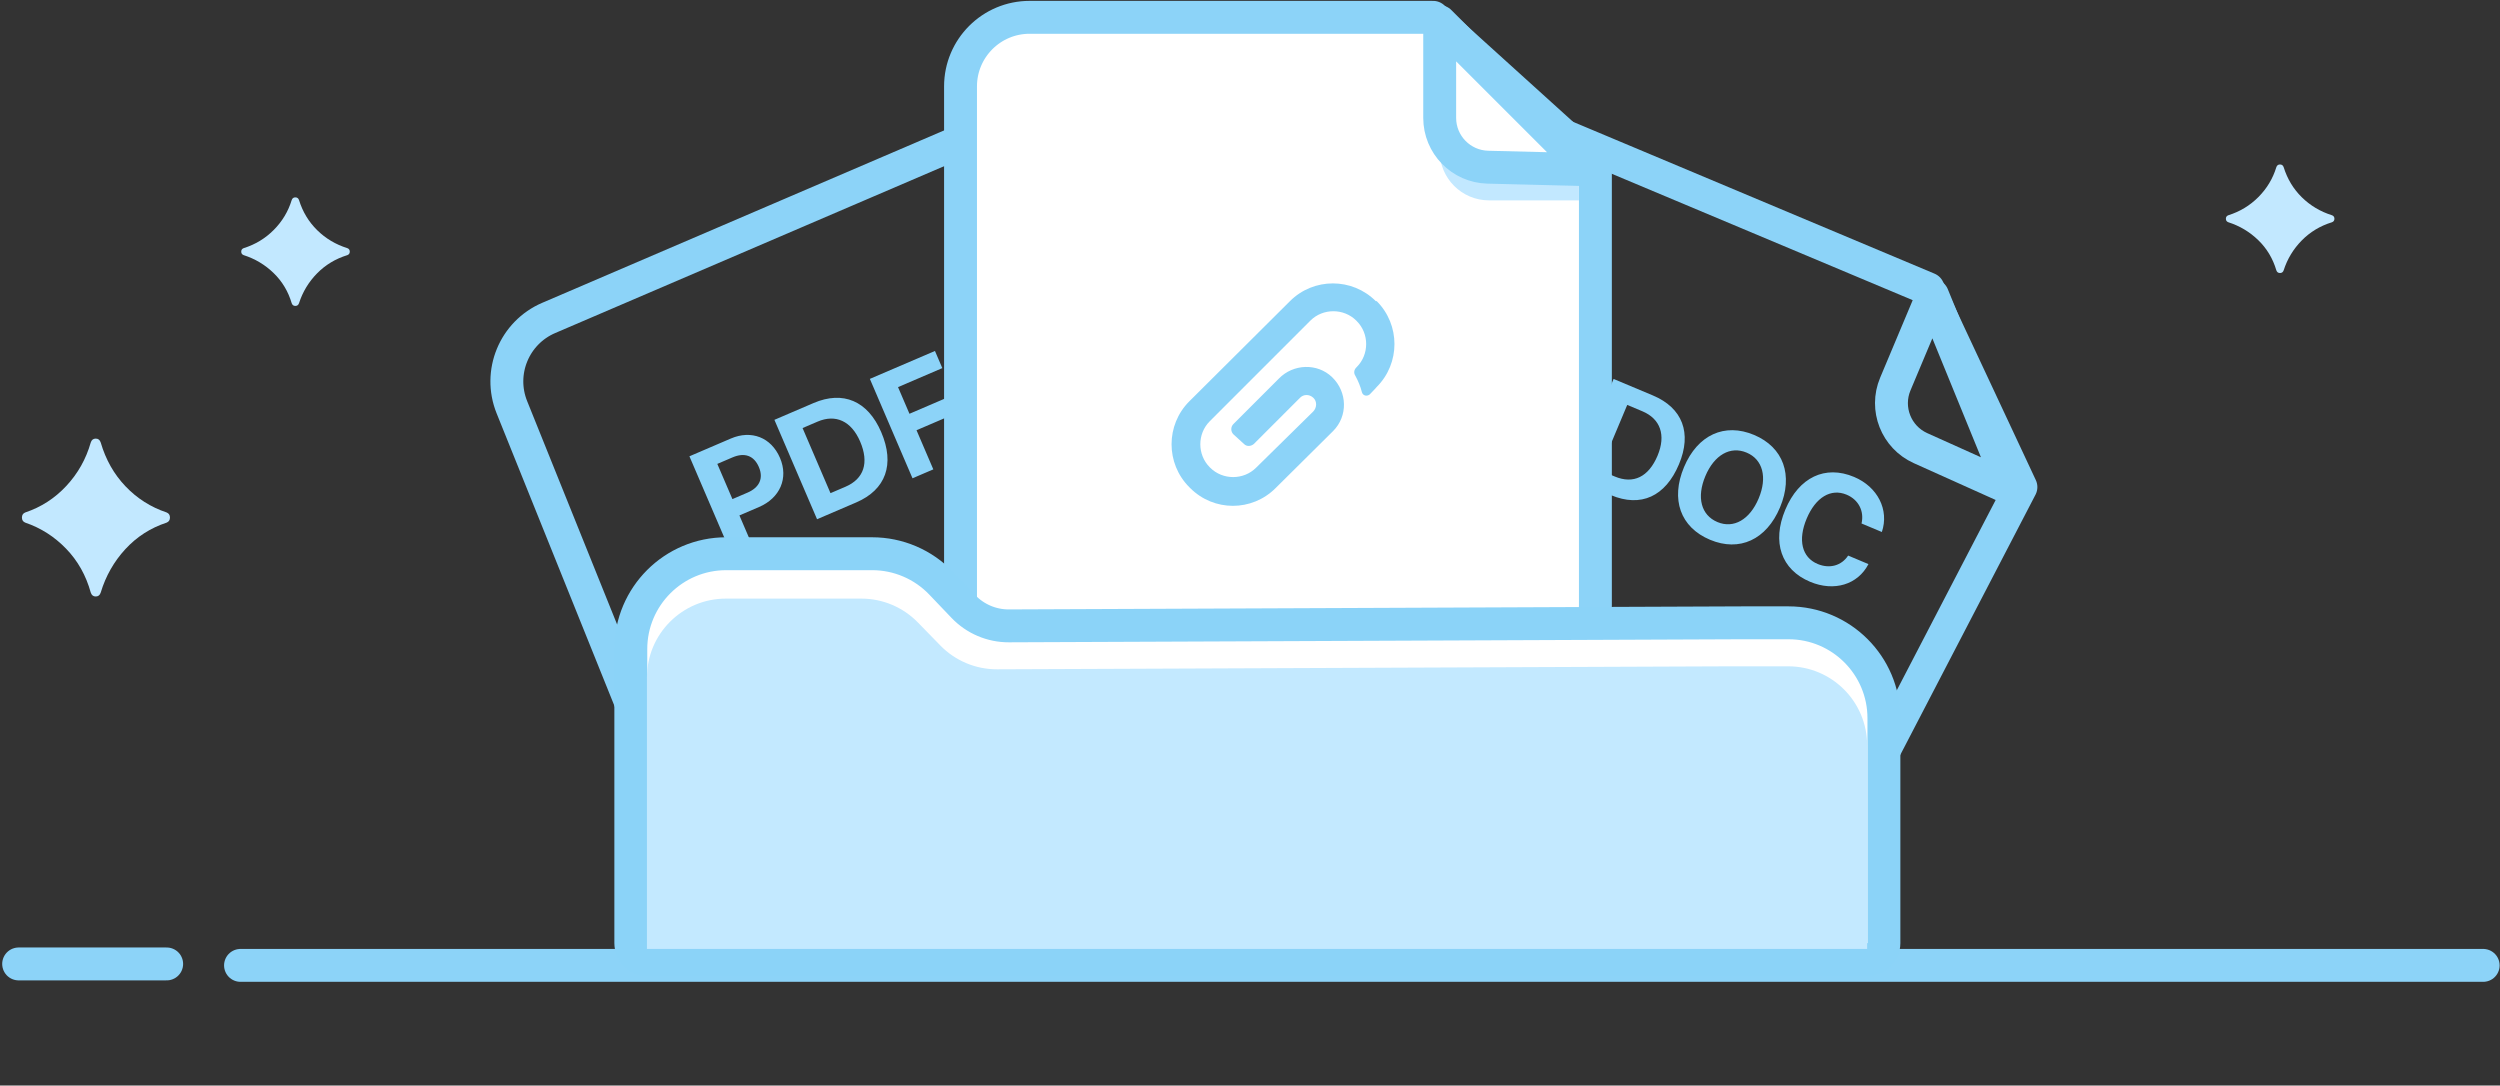 <svg width="228" height="99" viewBox="0 0 228 99" fill="none" xmlns="http://www.w3.org/2000/svg" id="no-documents">
<rect x="0" y="0" width="228" height="99" fill="#333333" stroke="none"/>
<path fill-rule="evenodd" clip-rule="evenodd" d="M92.632 22.905V22.905C93.611 25.189 96.257 26.247 98.541 25.267L106.812 21.719L105.693 19.613L95.942 23.796L92.632 22.905Z" fill="#C2E8FF"/>
<path d="M87.665 12.855L50.043 28.995C46.896 30.345 45.404 33.961 46.683 37.138L62.707 76.928C64.027 80.207 67.786 81.757 71.035 80.364L116.379 60.911C119.51 59.568 121.006 55.979 119.756 52.81L106.549 19.329L87.665 12.855Z" stroke="#8CD3F8" stroke-width="3" stroke-linecap="round" stroke-linejoin="round"/>
<path d="M62.875 41.614L66.764 50.679L68.662 49.865L67.435 47.007L69.226 46.239C71.136 45.419 71.927 43.607 71.135 41.76C70.332 39.888 68.523 39.191 66.657 39.992L62.875 41.614ZM65.419 42.308L66.802 41.715C67.895 41.246 68.756 41.538 69.209 42.594C69.651 43.624 69.259 44.462 68.172 44.928L66.797 45.518L65.419 42.308ZM70.626 38.289L74.515 47.354L78.083 45.824C80.797 44.659 81.625 42.34 80.366 39.407C79.145 36.561 76.889 35.602 74.194 36.758L70.626 38.289ZM73.194 39.039L74.564 38.452C76.21 37.746 77.642 38.396 78.445 40.268C79.278 42.209 78.788 43.669 77.111 44.389L75.741 44.976L73.194 39.039ZM85.118 42.806L83.587 39.237L87.274 37.656L86.63 36.154L82.943 37.736L81.9 35.305L85.939 33.572L85.268 32.008L79.331 34.554L83.22 43.62L85.118 42.806Z" fill="#8CD3F8"/>
<path fill-rule="evenodd" clip-rule="evenodd" d="M88.374 12.98L91.833 21.044C92.796 23.288 95.372 24.355 97.639 23.448L106.103 20.064L88.374 12.98Z" stroke="#8CD3F8" stroke-width="3" stroke-linecap="round" stroke-linejoin="round"/>
<path d="M175.848 26.34L137.879 10.394C134.812 9.106 131.273 10.425 129.795 13.405L109.908 53.522C108.294 56.779 109.762 60.722 113.113 62.129L158.647 81.252C161.672 82.522 165.165 81.259 166.677 78.349L184.308 44.421L175.848 26.34Z" stroke="#8CD3F8" stroke-width="3" stroke-linecap="round" stroke-linejoin="round"/>
<path d="M147.16 34.56L143.34 43.654L146.92 45.158C149.643 46.301 151.886 45.286 153.122 42.343C154.321 39.487 153.444 37.199 150.74 36.063L147.16 34.56ZM148.404 36.928L149.778 37.505C151.43 38.199 151.956 39.681 151.168 41.559C150.35 43.506 148.96 44.168 147.277 43.461L145.903 42.884L148.404 36.928ZM159.969 39.664C157.29 38.539 154.821 39.653 153.582 42.602C152.346 45.546 153.249 48.09 155.953 49.226C158.638 50.353 161.1 49.222 162.336 46.279C163.572 43.336 162.647 40.789 159.969 39.664ZM159.291 41.278C160.766 41.897 161.201 43.526 160.389 45.461C159.579 47.39 158.112 48.234 156.631 47.612C155.131 46.982 154.719 45.349 155.529 43.42C156.342 41.485 157.81 40.656 159.291 41.278ZM165.078 53.058C167.271 53.979 169.43 53.321 170.403 51.446L168.55 50.668C167.947 51.593 166.857 51.892 165.767 51.434C164.33 50.831 163.949 49.247 164.767 47.3C165.585 45.352 166.982 44.515 168.413 45.116C169.497 45.572 170.031 46.611 169.772 47.741L171.625 48.519C172.307 46.507 171.249 44.402 169.093 43.496C166.452 42.387 164.061 43.526 162.82 46.482C161.578 49.438 162.443 51.951 165.078 53.058Z" fill="#8CD3F8"/>
<path fill-rule="evenodd" clip-rule="evenodd" d="M176.25 26.937L172.852 35.027C171.907 37.278 172.929 39.872 175.156 40.873L183.469 44.611L176.25 26.937Z" stroke="#8CD3F8" stroke-width="3" stroke-linecap="round" stroke-linejoin="round"/>
<path d="M130.698 1.58H93.9C90.421 1.58 87.6 4.4 87.6 7.88V55.2C87.6 58.679 90.421 61.5 93.9 61.5H139.2C142.679 61.5 145.5 58.679 145.5 55.2V14.975L130.698 1.58Z" fill="white" stroke="#8CD3F8" stroke-width="3" stroke-linecap="round" stroke-linejoin="round"/>
<path fill-rule="evenodd" clip-rule="evenodd" d="M131.3 13.774V13.774C131.3 16.26 133.315 18.274 135.8 18.274H144V16L133.992 15.898L131.3 13.774Z" fill="#C2E8FF"/>
<path fill-rule="evenodd" clip-rule="evenodd" d="M113.457 40.495C113.711 40.749 114.091 40.707 114.345 40.495L118.576 36.264C118.872 35.968 119.38 35.926 119.761 36.264C120.141 36.603 120.099 37.195 119.761 37.534L114.557 42.653C113.414 43.795 111.511 43.795 110.368 42.653L110.326 42.611C109.184 41.468 109.184 39.564 110.326 38.422L119.507 29.241C120.649 28.099 122.553 28.099 123.695 29.241L123.737 29.284C124.88 30.426 124.88 32.33 123.737 33.472L123.695 33.514C123.484 33.726 123.441 34.022 123.611 34.276C123.864 34.741 124.076 35.249 124.203 35.757C124.287 36.095 124.668 36.18 124.922 35.968C125.261 35.63 125.557 35.291 125.557 35.291C127.714 33.134 127.714 29.622 125.557 27.464H125.472C123.314 25.307 119.803 25.307 117.645 27.464L108.464 36.603C106.307 38.761 106.307 42.272 108.464 44.43L108.549 44.514C110.707 46.672 114.176 46.672 116.334 44.514L121.58 39.311C122.934 37.957 122.891 35.757 121.495 34.403C120.141 33.091 117.941 33.176 116.63 34.53L112.484 38.676C112.23 38.93 112.23 39.353 112.484 39.607L113.457 40.495V40.495Z" fill="#8CD3F8"/>
<path fill-rule="evenodd" clip-rule="evenodd" d="M131.3 1.974V10.749C131.3 13.191 133.247 15.187 135.688 15.248L144.8 15.474L131.3 1.974Z" stroke="#8CD3F8" stroke-width="3" stroke-linecap="round" stroke-linejoin="round"/>
<path fill-rule="evenodd" clip-rule="evenodd" d="M2.304 47.664C2.101 47.583 2 47.429 2 47.2C2 46.972 2.101 46.817 2.304 46.736C3.749 46.252 4.998 45.446 6.05 44.316C7.102 43.187 7.844 41.87 8.275 40.363C8.351 40.121 8.503 40 8.731 40C8.959 40 9.111 40.121 9.187 40.363C9.644 41.923 10.397 43.255 11.45 44.356C12.502 45.459 13.751 46.252 15.196 46.736C15.398 46.817 15.5 46.972 15.5 47.2C15.5 47.429 15.398 47.583 15.196 47.664C13.725 48.148 12.47 48.955 11.431 50.084C10.391 51.214 9.644 52.531 9.187 54.037C9.111 54.279 8.959 54.4 8.731 54.4C8.503 54.4 8.351 54.279 8.275 54.037C7.844 52.478 7.096 51.147 6.031 50.044C4.966 48.941 3.724 48.148 2.304 47.664V47.664Z" fill="#C2E8FF"/>
<path fill-rule="evenodd" clip-rule="evenodd" d="M203.223 20.269C203.074 20.214 203 20.107 203 19.95C203 19.793 203.074 19.687 203.223 19.631C204.283 19.298 205.198 18.744 205.97 17.967C206.741 17.191 207.285 16.285 207.601 15.25C207.657 15.084 207.769 15 207.936 15C208.103 15 208.215 15.084 208.271 15.25C208.605 16.322 209.158 17.238 209.93 17.995C210.701 18.753 211.617 19.298 212.677 19.631C212.825 19.687 212.9 19.793 212.9 19.95C212.9 20.107 212.825 20.214 212.677 20.269C211.598 20.602 210.678 21.157 209.916 21.933C209.154 22.709 208.605 23.615 208.271 24.65C208.215 24.817 208.103 24.9 207.936 24.9C207.769 24.9 207.657 24.817 207.601 24.65C207.285 23.579 206.737 22.663 205.956 21.905C205.175 21.147 204.264 20.602 203.223 20.269V20.269Z" fill="#C2E8FF"/>
<path fill-rule="evenodd" clip-rule="evenodd" d="M22.223 23.269C22.074 23.214 22 23.107 22 22.95C22 22.793 22.074 22.687 22.223 22.631C23.283 22.298 24.198 21.744 24.97 20.967C25.741 20.191 26.285 19.285 26.602 18.25C26.657 18.084 26.769 18 26.936 18C27.104 18 27.215 18.084 27.271 18.25C27.605 19.322 28.158 20.238 28.93 20.995C29.701 21.753 30.617 22.298 31.677 22.631C31.825 22.687 31.9 22.793 31.9 22.95C31.9 23.107 31.825 23.214 31.677 23.269C30.598 23.602 29.678 24.157 28.916 24.933C28.154 25.709 27.605 26.615 27.271 27.65C27.215 27.817 27.104 27.9 26.936 27.9C26.769 27.9 26.657 27.817 26.602 27.65C26.285 26.579 25.737 25.663 24.956 24.905C24.175 24.147 23.264 23.602 22.223 23.269V23.269Z" fill="#C2E8FF"/>
<path d="M21.935 88.043H226.465" stroke="#8CD3F8" stroke-width="3" stroke-linecap="round"/>
<path d="M57.53 86.011C57.53 86.84 58.202 87.511 59.03 87.511H170.313C171.142 87.511 171.813 86.84 171.813 86.011V65.5C171.813 60.695 167.918 56.8 163.113 56.8L158.871 56.8L158.864 56.8L92.009 57.079C90.443 57.085 88.944 56.447 87.863 55.315L85.836 53.192C84.194 51.473 81.921 50.5 79.543 50.5H66.23C61.425 50.5 57.53 54.395 57.53 59.2V86.011Z" fill="white" stroke="#8BD3F8" stroke-width="3" stroke-linejoin="round"/>
<path fill-rule="evenodd" clip-rule="evenodd" d="M66.2 54.593C62.224 54.593 59 57.817 59 61.794V86.543H170.283V67.968C170.283 63.992 167.059 60.768 163.083 60.768H157.84L90.942 61.041C88.989 61.049 87.117 60.264 85.755 58.865L83.713 56.77C82.358 55.378 80.498 54.593 78.556 54.593H66.2Z" fill="#C3E9FF"/>
<path d="M1.7 87.911H15.2" stroke="#8CD3F8" stroke-width="3" stroke-linecap="round"/>
</svg>
